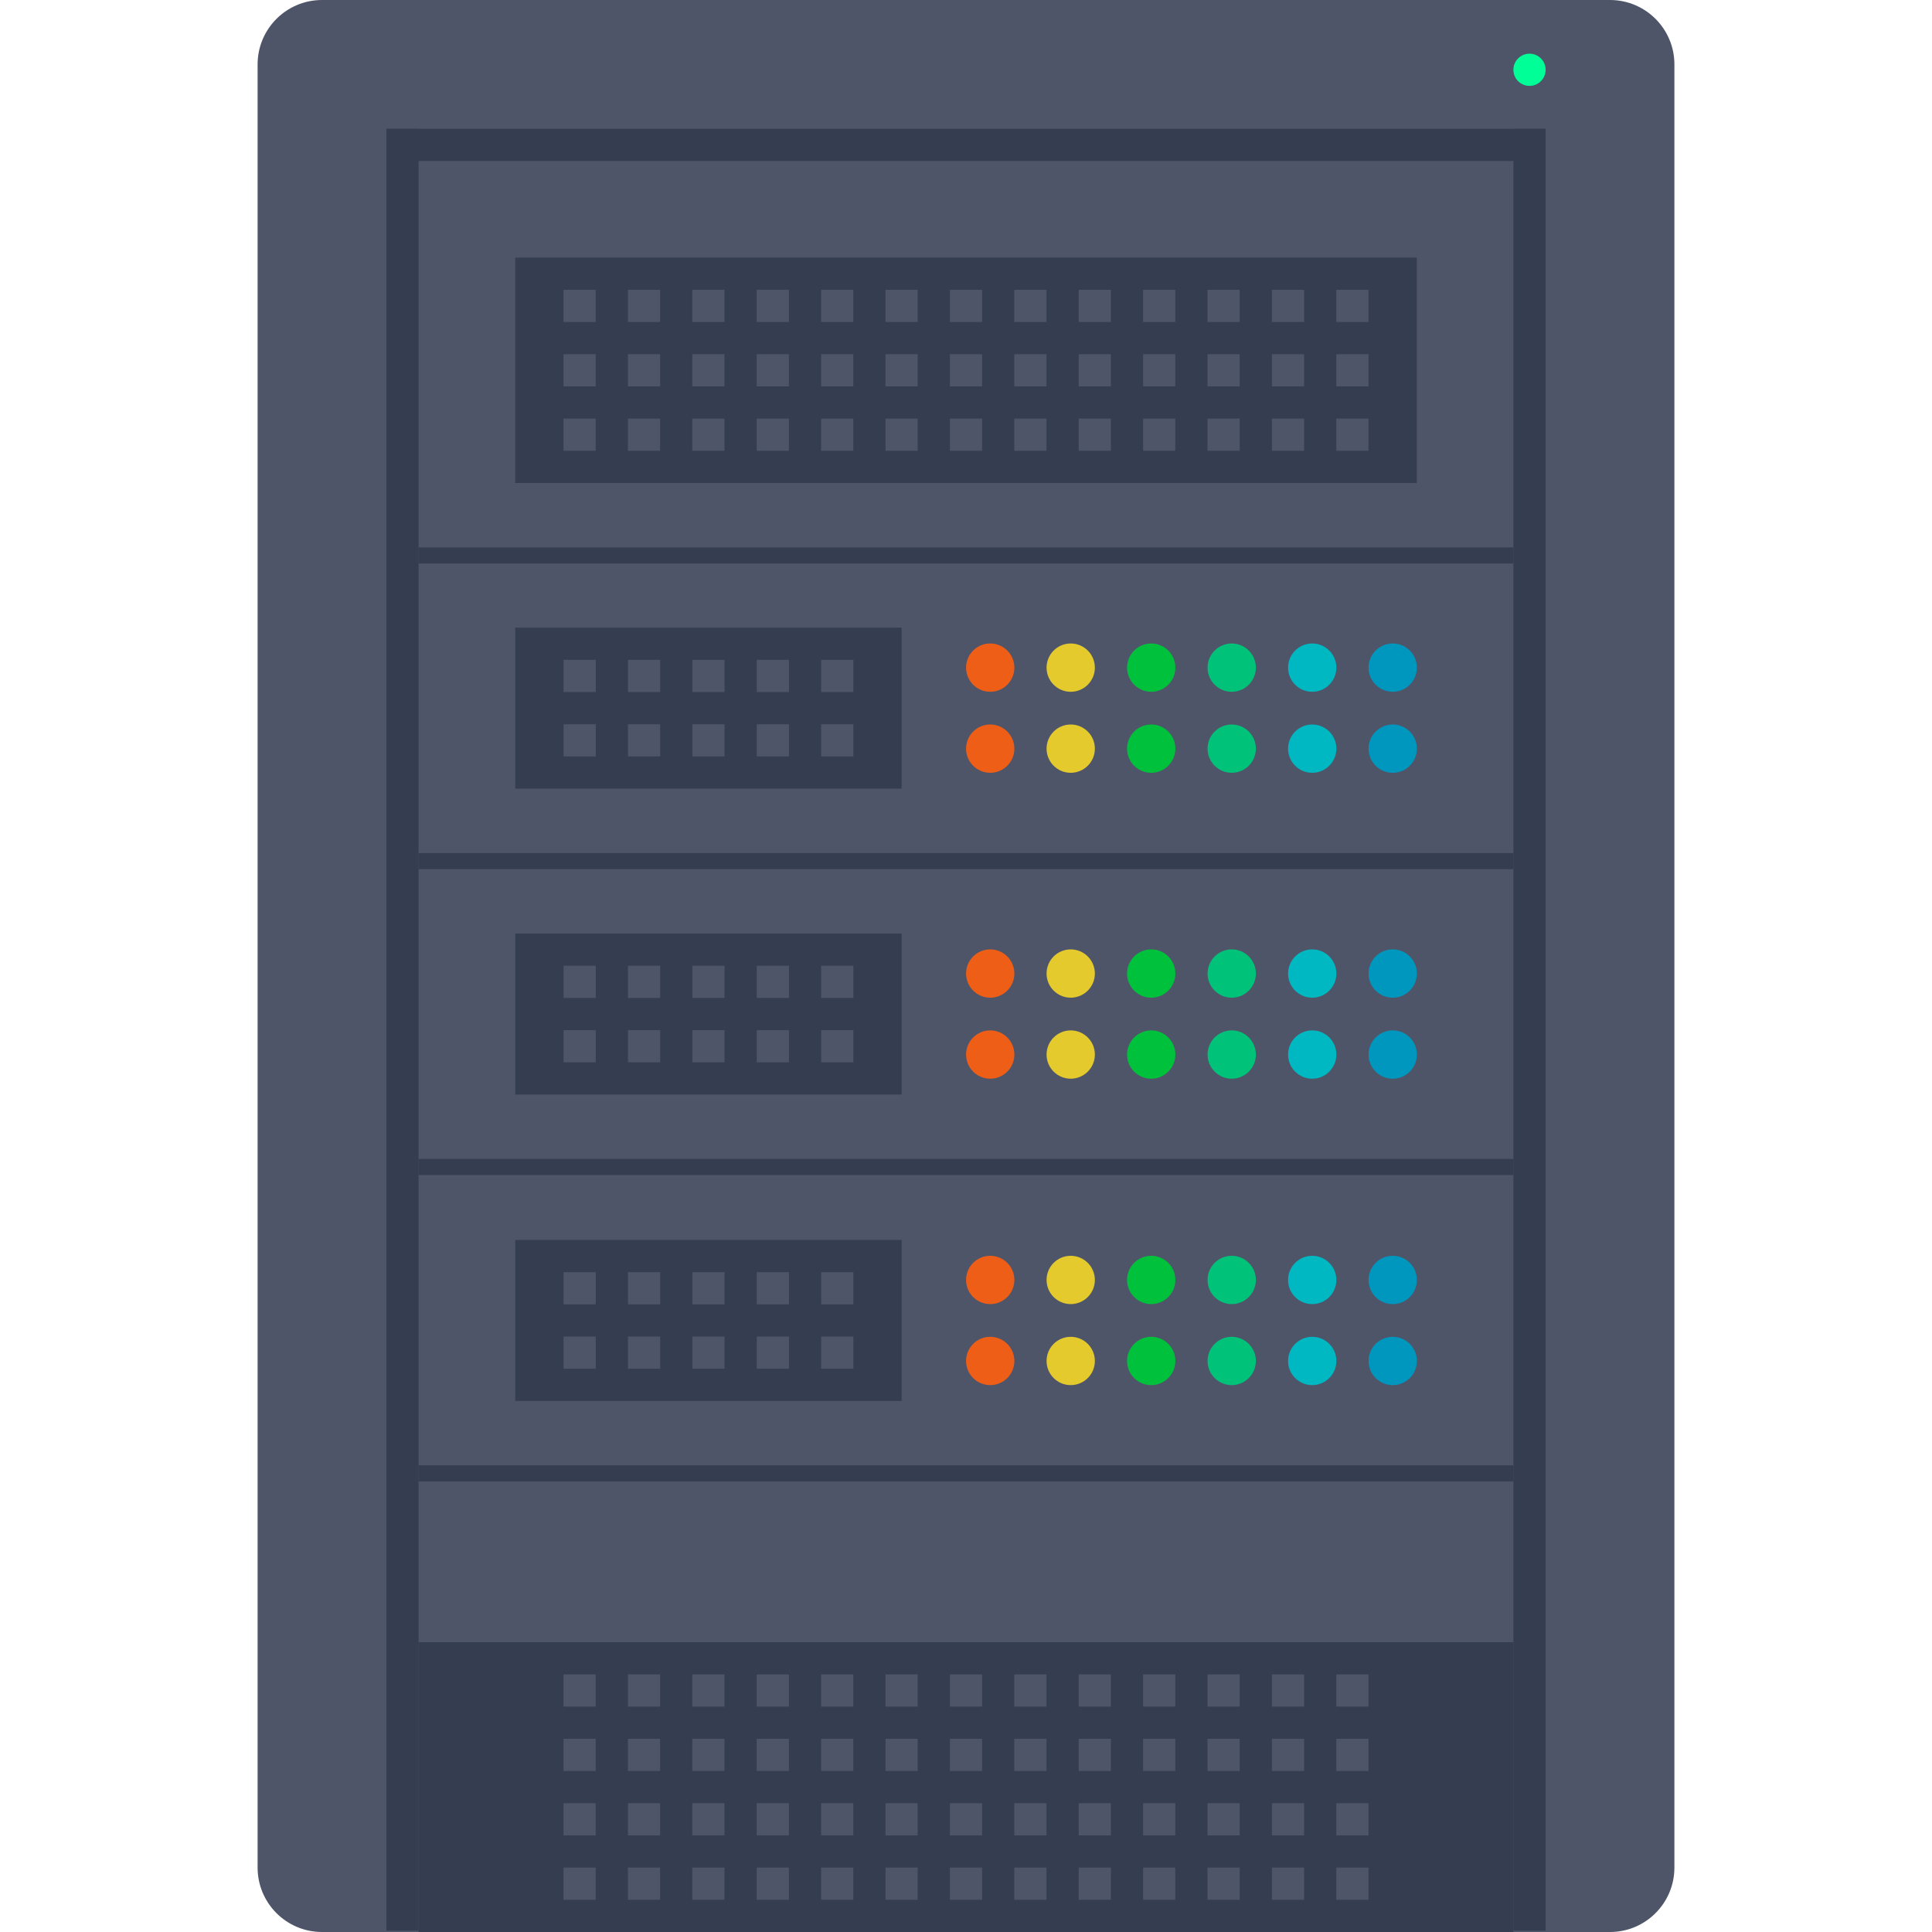 <?xml version="1.0" encoding="utf-8"?>
<!-- Generator: Adobe Illustrator 16.0.0, SVG Export Plug-In . SVG Version: 6.00 Build 0)  -->
<!DOCTYPE svg PUBLIC "-//W3C//DTD SVG 1.1//EN" "http://www.w3.org/Graphics/SVG/1.1/DTD/svg11.dtd">
<svg version="1.1" id="Layer_2" xmlns="http://www.w3.org/2000/svg" xmlns:xlink="http://www.w3.org/1999/xlink" x="0px" y="0px"
	 width="60px" height="60px" viewBox="0 0 60 60" enable-background="new 0 0 60 60" xml:space="preserve">
<path fill="#4E5569" d="M52,58c0,1.104-0.896,2-2,2H10c-1.104,0-2-0.896-2-2V2c0-1.104,0.896-2,2-2h40c1.104,0,2,0.896,2,2V58z"/>
<rect x="12" y="4" fill="#353D51" width="36" height="1"/>
<rect x="12" y="4" fill="#353D51" width="1" height="55.958"/>
<rect x="47" y="4" fill="#353D51" width="1" height="55.958"/>
<path fill="#353D51" d="M16,8v7h28V8H16z M18.5,14h-1v-1h1V14z M18.5,12h-1v-1h1V12z M18.5,10h-1V9h1V10z M20.5,14h-1v-1h1V14z
	 M20.5,12h-1v-1h1V12z M20.5,10h-1V9h1V10z M22.5,14h-1v-1h1V14z M22.5,12h-1v-1h1V12z M22.5,10h-1V9h1V10z M24.5,14h-1v-1h1V14z
	 M24.5,12h-1v-1h1V12z M24.5,10h-1V9h1V10z M26.5,14h-1v-1h1V14z M26.5,12h-1v-1h1V12z M26.5,10h-1V9h1V10z M28.5,14h-1v-1h1V14z
	 M28.5,12h-1v-1h1V12z M28.5,10h-1V9h1V10z M30.5,14h-1v-1h1V14z M30.5,12h-1v-1h1V12z M30.5,10h-1V9h1V10z M32.5,14h-1v-1h1V14z
	 M32.5,12h-1v-1h1V12z M32.5,10h-1V9h1V10z M34.5,14h-1v-1h1V14z M34.5,12h-1v-1h1V12z M34.5,10h-1V9h1V10z M36.5,14h-1v-1h1V14z
	 M36.5,12h-1v-1h1V12z M36.5,10h-1V9h1V10z M38.5,14h-1v-1h1V14z M38.5,12h-1v-1h1V12z M38.5,10h-1V9h1V10z M40.5,14h-1v-1h1V14z
	 M40.5,12h-1v-1h1V12z M40.5,10h-1V9h1V10z M42.5,14h-1v-1h1V14z M42.5,12h-1v-1h1V12z M42.5,10h-1V9h1V10z"/>
<path fill="#353D51" d="M13,51v9h34v-9H13z M17.5,52h1v1h-1V52z M18.5,59h-1v-1h1V59z M18.5,57h-1v-1h1V57z M18.5,55h-1v-1h1V55z
	 M19.5,52h1v1h-1V52z M20.5,59h-1v-1h1V59z M20.5,57h-1v-1h1V57z M20.5,55h-1v-1h1V55z M21.5,52h1v1h-1V52z M22.5,59h-1v-1h1V59z
	 M22.5,57h-1v-1h1V57z M22.5,55h-1v-1h1V55z M23.5,52h1v1h-1V52z M24.5,59h-1v-1h1V59z M24.5,57h-1v-1h1V57z M24.5,55h-1v-1h1V55z
	 M25.5,52h1v1h-1V52z M26.5,59h-1v-1h1V59z M26.5,57h-1v-1h1V57z M26.5,55h-1v-1h1V55z M27.5,52h1v1h-1V52z M28.5,59h-1v-1h1V59z
	 M28.5,57h-1v-1h1V57z M28.5,55h-1v-1h1V55z M29.5,52h1v1h-1V52z M30.5,59h-1v-1h1V59z M30.5,57h-1v-1h1V57z M30.5,55h-1v-1h1V55z
	 M32.5,59h-1v-1h1V59z M32.5,57h-1v-1h1V57z M32.5,55h-1v-1h1V55z M32.5,53h-1v-1h1V53z M34.5,59h-1v-1h1V59z M34.5,57h-1v-1h1V57z
	 M34.5,55h-1v-1h1V55z M34.5,53h-1v-1h1V53z M36.5,59h-1v-1h1V59z M36.5,57h-1v-1h1V57z M36.5,55h-1v-1h1V55z M36.5,53h-1v-1h1V53z
	 M38.5,59h-1v-1h1V59z M38.5,57h-1v-1h1V57z M38.5,55h-1v-1h1V55z M38.5,53h-1v-1h1V53z M40.5,59h-1v-1h1V59z M40.5,57h-1v-1h1V57z
	 M40.5,55h-1v-1h1V55z M40.5,53h-1v-1h1V53z M42.5,59h-1v-1h1V59z M42.5,57h-1v-1h1V57z M42.5,55h-1v-1h1V55z M42.5,53h-1v-1h1V53z"
	/>
<g>
	<path fill="#353D51" d="M16.002,19.492v5h12v-5H16.002z M18.502,23.492h-1v-1h1V23.492z M18.502,21.492h-1v-1h1V21.492z
		 M20.502,23.492h-1v-1h1V23.492z M20.502,21.492h-1v-1h1V21.492z M22.502,23.492h-1v-1h1V23.492z M22.502,21.492h-1v-1h1V21.492z
		 M24.502,23.492h-1v-1h1V23.492z M24.502,21.492h-1v-1h1V21.492z M26.502,23.492h-1v-1h1V23.492z M26.502,21.492h-1v-1h1V21.492z"
		/>
	<circle fill="#00C13B" cx="35.752" cy="20.734" r="0.75"/>
	<circle fill="#00C13B" cx="35.752" cy="23.25" r="0.75"/>
	<circle fill="#00C279" cx="38.252" cy="20.734" r="0.75"/>
	<circle fill="#00C279" cx="38.252" cy="23.25" r="0.75"/>
	<circle fill="#EF5E16" cx="30.752" cy="20.734" r="0.75"/>
	<circle fill="#EF5E16" cx="30.752" cy="23.25" r="0.75"/>
	<circle fill="#E5CA2E" cx="33.252" cy="20.734" r="0.75"/>
	<circle fill="#E5CA2E" cx="33.252" cy="23.25" r="0.75"/>
	<circle fill="#00B8C1" cx="40.752" cy="20.734" r="0.75"/>
	<circle fill="#00B8C1" cx="40.752" cy="23.25" r="0.75"/>
	<circle fill="#0097BF" cx="43.252" cy="20.734" r="0.75"/>
	<circle fill="#0097BF" cx="43.252" cy="23.25" r="0.75"/>
</g>
<g>
	<path fill="#353D51" d="M16.002,28.992v5h12v-5H16.002z M18.502,32.992h-1v-1h1V32.992z M18.502,30.992h-1v-1h1V30.992z
		 M20.502,32.992h-1v-1h1V32.992z M20.502,30.992h-1v-1h1V30.992z M22.502,32.992h-1v-1h1V32.992z M22.502,30.992h-1v-1h1V30.992z
		 M24.502,32.992h-1v-1h1V32.992z M24.502,30.992h-1v-1h1V30.992z M26.502,32.992h-1v-1h1V32.992z M26.502,30.992h-1v-1h1V30.992z"
		/>
	<circle fill="#00C13B" cx="35.752" cy="30.234" r="0.75"/>
	<circle fill="#00C13B" cx="35.752" cy="32.75" r="0.75"/>
	<circle fill="#00C279" cx="38.252" cy="30.234" r="0.75"/>
	<circle fill="#00C279" cx="38.252" cy="32.75" r="0.75"/>
	<circle fill="#EF5E16" cx="30.752" cy="30.234" r="0.75"/>
	<circle fill="#EF5E16" cx="30.752" cy="32.75" r="0.75"/>
	<circle fill="#E5CA2E" cx="33.252" cy="30.234" r="0.75"/>
	<circle fill="#E5CA2E" cx="33.252" cy="32.75" r="0.75"/>
	<circle fill="#00B8C1" cx="40.752" cy="30.234" r="0.75"/>
	<circle fill="#00B8C1" cx="40.752" cy="32.75" r="0.75"/>
	<circle fill="#0097BF" cx="43.252" cy="30.234" r="0.75"/>
	<circle fill="#0097BF" cx="43.252" cy="32.75" r="0.75"/>
</g>
<g>
	<path fill="#353D51" d="M16.002,38.508v5h12v-5H16.002z M18.502,42.508h-1v-1h1V42.508z M18.502,40.508h-1v-1h1V40.508z
		 M20.502,42.508h-1v-1h1V42.508z M20.502,40.508h-1v-1h1V40.508z M22.502,42.508h-1v-1h1V42.508z M22.502,40.508h-1v-1h1V40.508z
		 M24.502,42.508h-1v-1h1V42.508z M24.502,40.508h-1v-1h1V40.508z M26.502,42.508h-1v-1h1V42.508z M26.502,40.508h-1v-1h1V40.508z"
		/>
	<circle fill="#00C13B" cx="35.752" cy="39.75" r="0.75"/>
	<circle fill="#00C13B" cx="35.752" cy="42.266" r="0.75"/>
	<circle fill="#00C279" cx="38.252" cy="39.75" r="0.75"/>
	<circle fill="#00C279" cx="38.252" cy="42.266" r="0.75"/>
	<circle fill="#EF5E16" cx="30.752" cy="39.75" r="0.75"/>
	<circle fill="#EF5E16" cx="30.752" cy="42.266" r="0.75"/>
	<circle fill="#E5CA2E" cx="33.252" cy="39.75" r="0.75"/>
	<circle fill="#E5CA2E" cx="33.252" cy="42.266" r="0.75"/>
	<circle fill="#00B8C1" cx="40.752" cy="39.75" r="0.75"/>
	<circle fill="#00B8C1" cx="40.752" cy="42.266" r="0.75"/>
	<circle fill="#0097BF" cx="43.252" cy="39.75" r="0.75"/>
	<circle fill="#0097BF" cx="43.252" cy="42.266" r="0.75"/>
</g>
<rect x="13" y="17" fill="#353D51" width="34" height="0.5"/>
<rect x="13" y="26.492" fill="#353D51" width="34" height="0.5"/>
<rect x="13.002" y="35.992" fill="#353D51" width="34" height="0.5"/>
<rect x="13" y="45.508" fill="#353D51" width="34" height="0.5"/>
<path fill="#00FF97" d="M48,2.167c0,0.276-0.224,0.5-0.5,0.5l0,0c-0.276,0-0.5-0.224-0.5-0.5l0,0c0-0.276,0.224-0.5,0.5-0.5l0,0
	C47.776,1.667,48,1.89,48,2.167L48,2.167z"/>
</svg>
